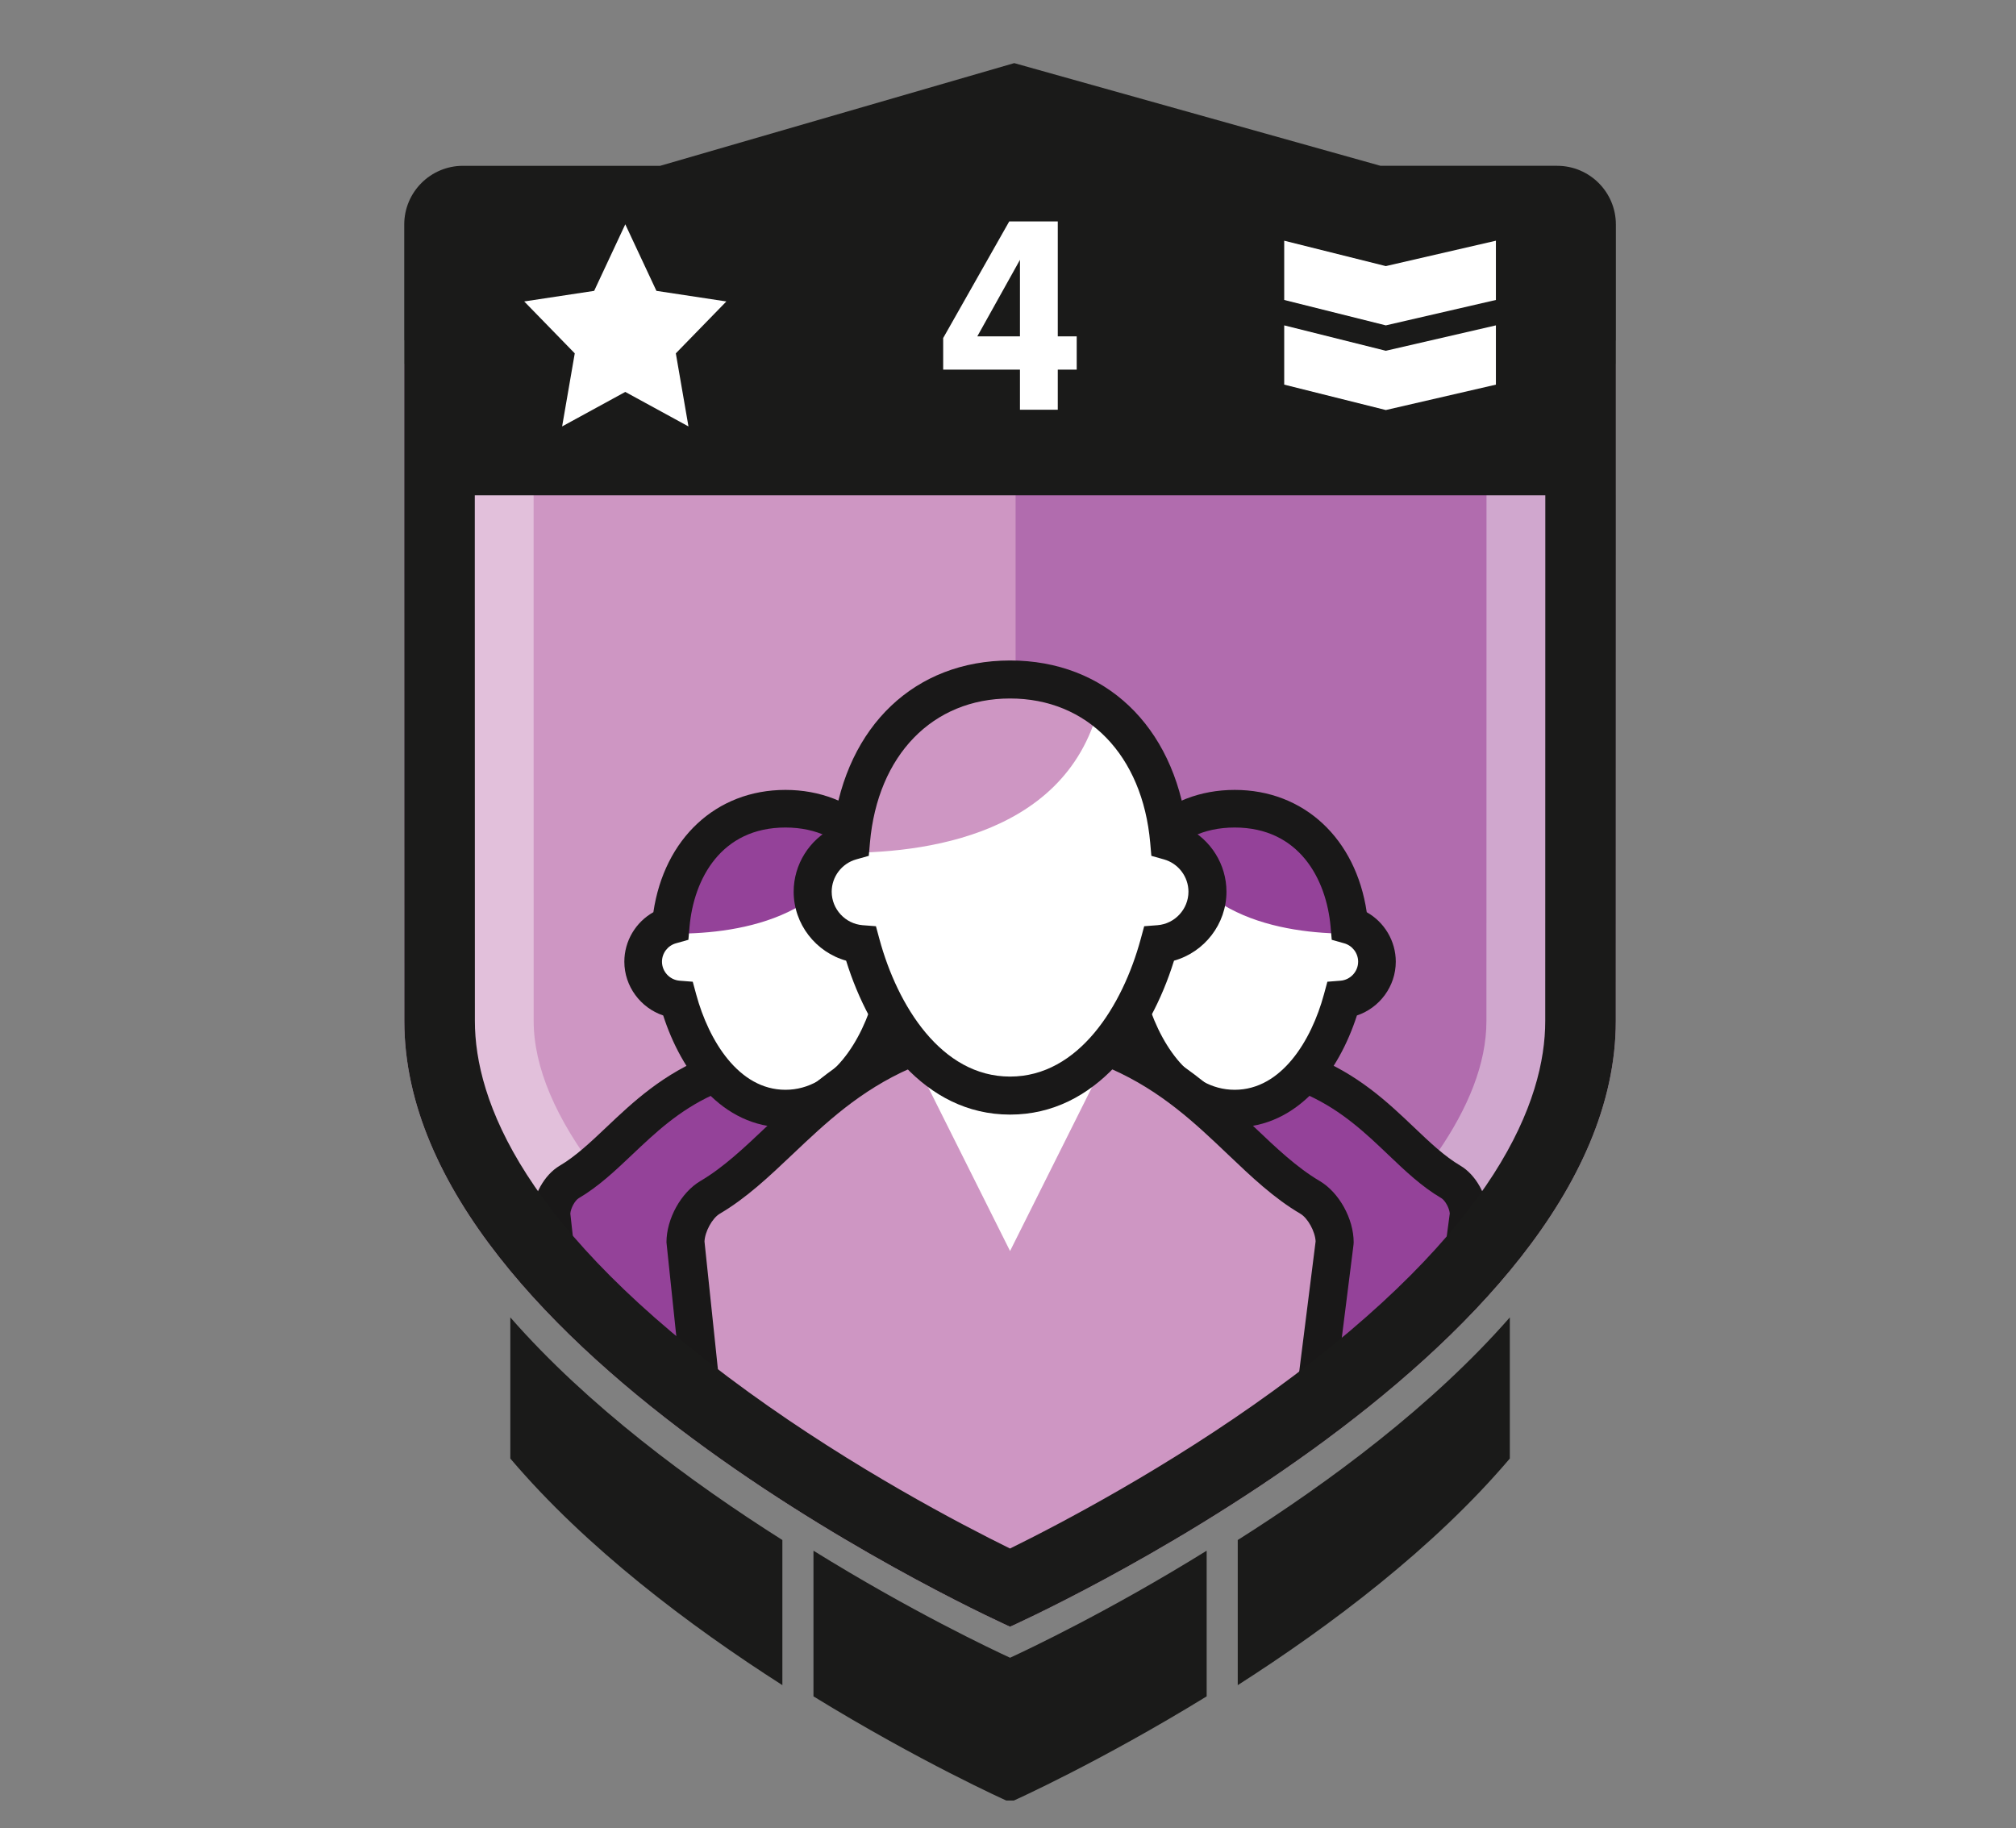<?xml version="1.0" encoding="utf-8"?>
<!-- Generator: Adobe Illustrator 16.0.0, SVG Export Plug-In . SVG Version: 6.00 Build 0)  -->
<!DOCTYPE svg PUBLIC "-//W3C//DTD SVG 1.1//EN" "http://www.w3.org/Graphics/SVG/1.1/DTD/svg11.dtd">
<svg version="1.1" id="Layer_1" xmlns="http://www.w3.org/2000/svg" xmlns:xlink="http://www.w3.org/1999/xlink" x="0px" y="0px"
	 width="215px" height="195px" viewBox="0 0 215 195" enable-background="new 0 0 215 195" xml:space="preserve">
<rect x="0" y="0" width="215" height="195" fill="#808080" stroke="none"/>
<path fill="#1A1A19" d="M128.686,165.387c-10.386,6.445-19.062,10.538-20.965,11.416c-1.905-0.878-10.58-4.971-20.967-11.416v0.492
	c-0.003-0.002,0.004-0.006,0-0.008v15.052c11.415,7.013,20.568,11.111,20.568,11.111l0.399-0.001l0.399,0.001
	c0,0,9.152-4.1,20.566-11.111v-15.052c-0.004,0.002,0.004,0.006,0,0.008V165.387L128.686,165.387z"/>
<path fill="#1A1A19" d="M83.438,164.249c-9.748-6.171-20.759-14.313-29.014-23.745v15.052c8.118,9.568,19.145,17.857,29.014,24.17
	v-15.052c-0.004-0.002,0.003-0.005,0-0.007V164.249z"/>
<path fill="#1A1A19" d="M132.002,164.249v0.418c-0.004,0.002,0.004,0.005,0,0.007v15.052c9.869-6.313,20.896-14.602,29.016-24.17
	v-15.052C152.76,149.938,141.75,158.078,132.002,164.249"/>
<path fill="#CE96C3" d="M43.111,38.809v20.303l0.008,49.779c0,35.68,64.601,64.603,64.601,64.603s64.601-28.923,64.601-64.603
	l0.008-49.779V38.809H43.111z"/>
<g opacity="0.5">
	<g>
		<g>
			<defs>
				<rect id="SVGID_1_" x="108.311" y="40.09" width="60.029" height="127.58"/>
			</defs>
			<clipPath id="SVGID_2_">
				<use xlink:href="#SVGID_1_"  overflow="visible"/>
			</clipPath>
			<path clip-path="url(#SVGID_2_)" fill="#944299" d="M108.439,167.666c5.59-2.753,17.619-9.048,29.468-17.652
				c9.19-6.674,16.454-13.391,21.588-19.966c5.866-7.514,8.841-14.723,8.841-21.427V61.396V40.091h-60.025v127.511
				C108.354,167.623,108.398,167.646,108.439,167.666"/>
		</g>
	</g>
</g>
<g opacity="0.4">
	<g>
		<g>
			<defs>
				<rect id="SVGID_3_" x="43.11" y="36.3" width="129.22" height="137.19"/>
			</defs>
			<clipPath id="SVGID_4_">
				<use xlink:href="#SVGID_3_"  overflow="visible"/>
			</clipPath>
			<path clip-path="url(#SVGID_4_)" fill="#FFFFFF" d="M158.531,50.097v9.013l-0.008,49.782c0,18.216-31.199,39.306-50.76,49.273
				c-5.696-2.925-14.985-8.062-24.254-14.771c-17.149-12.412-26.594-24.667-26.594-34.505L56.907,59.11v-9.015L158.531,50.097
				 M172.328,36.3H43.111v22.812l0.009,49.78c0,35.678,64.6,64.601,64.6,64.601s64.6-28.923,64.6-64.601l0.009-49.78L172.328,36.3
				L172.328,36.3z"/>
		</g>
	</g>
</g>
<g>
	<g>
		<defs>
			<path id="SVGID_5_" d="M43.111,35.798V58.61l0.008,49.779c0,35.68,64.6,64.603,64.6,64.603s64.602-28.923,64.602-64.603
				l0.009-49.779V35.798H43.111z"/>
		</defs>
		<clipPath id="SVGID_6_">
			<use xlink:href="#SVGID_5_"  overflow="visible"/>
		</clipPath>
		<path clip-path="url(#SVGID_6_)" fill="#944299" d="M154.73,126.058c-4.861-2.862-8.027-8.628-15.66-11.615
			c-1.934,2.166-4.391,3.569-7.316,3.569c-2.943,0-5.416-1.424-7.354-3.615c-7.647,2.974-10.893,8.783-15.779,11.661
			c-1.07,0.631-1.894,2.216-1.894,3.457l3.371,30.5h42.482l4.045-30.5C156.625,128.272,155.802,126.688,154.73,126.058"/>
	</g>
	<g>
		<defs>
			<path id="SVGID_7_" d="M43.111,35.798V58.61l0.008,49.779c0,35.68,64.6,64.603,64.6,64.603s64.602-28.923,64.602-64.603
				l0.009-49.779V35.798H43.111z"/>
		</defs>
		<clipPath id="SVGID_8_">
			<use xlink:href="#SVGID_7_"  overflow="visible"/>
		</clipPath>
		<path clip-path="url(#SVGID_8_)" fill="#191818" d="M154.338,162.022H108.3l-3.581-32.51c0-1.986,1.239-4.218,2.883-5.186
			c1.71-1.008,3.294-2.508,4.971-4.095c2.845-2.697,6.069-5.751,11.099-7.707l1.305-0.51l0.928,1.051
			c1.724,1.949,3.691,2.938,5.852,2.938c2.145,0,4.102-0.976,5.816-2.898l0.93-1.041l1.3,0.508c5.017,1.963,8.204,5,11.021,7.681
			c1.658,1.58,3.227,3.072,4.93,4.075c1.643,0.968,2.882,3.198,2.882,5.186l-0.017,0.266L154.338,162.022z M111.895,158.008h38.926
			l3.793-28.594c-0.049-0.569-0.492-1.387-0.9-1.627c-2.1-1.237-3.83-2.883-5.66-4.628c-2.412-2.297-4.898-4.665-8.512-6.336
			c-2.271,2.096-4.938,3.195-7.786,3.195c-2.87,0-5.554-1.114-7.835-3.24c-3.629,1.67-6.145,4.055-8.587,6.368
			c-1.847,1.75-3.59,3.4-5.694,4.641c-0.412,0.242-0.861,1.075-0.902,1.645L111.895,158.008z"/>
	</g>
	<g>
		<defs>
			<path id="SVGID_9_" d="M43.111,35.798V58.61l0.008,49.779c0,35.68,64.6,64.603,64.6,64.603s64.602-28.923,64.602-64.603
				l0.009-49.779V35.798H43.111z"/>
		</defs>
		<clipPath id="SVGID_10_">
			<use xlink:href="#SVGID_9_"  overflow="visible"/>
		</clipPath>
		<path clip-path="url(#SVGID_10_)" fill="#FFFFFF" d="M143.902,98.674c-0.066-0.746-0.178-1.473-0.326-2.178
			c-1.26-5.914-5.441-10.245-11.9-10.245c-6.458,0-10.643,4.331-11.898,10.245c-0.149,0.705-0.262,1.432-0.327,2.178
			c-1.699,0.479-2.945,2.038-2.945,3.892c0,2.124,1.64,3.862,3.722,4.028c1.647,6.073,5.625,11.644,11.451,11.644
			c5.825,0,9.803-5.569,11.45-11.644c2.082-0.166,3.722-1.904,3.722-4.028C146.848,100.712,145.602,99.153,143.902,98.674"/>
	</g>
	<g>
		<defs>
			<path id="SVGID_11_" d="M43.111,35.798V58.61l0.008,49.779c0,35.68,64.6,64.603,64.6,64.603s64.602-28.923,64.602-64.603
				l0.009-49.779V35.798H43.111z"/>
		</defs>
		<clipPath id="SVGID_12_">
			<use xlink:href="#SVGID_11_"  overflow="visible"/>
		</clipPath>
		<path clip-path="url(#SVGID_12_)" fill="#FFFFFF" d="M119.449,98.674c0.066-0.746,0.178-1.473,0.326-2.178
			c0.733-3.451,2.467-6.361,5.063-8.188c2.627,10.412,14.548,11.438,20.662,11.25c0.824,0.739,1.347,1.811,1.347,3.008
			c0,2.124-1.64,3.862-3.722,4.028c-1.647,6.073-5.625,11.644-11.451,11.644c-5.825,0-9.803-5.569-11.45-11.644
			c-2.082-0.166-3.722-1.904-3.722-4.028C116.504,100.712,117.75,99.153,119.449,98.674"/>
	</g>
	<g>
		<defs>
			<path id="SVGID_13_" d="M43.111,35.798V58.61l0.008,49.779c0,35.68,64.6,64.603,64.6,64.603s64.602-28.923,64.602-64.603
				l0.009-49.779V35.798H43.111z"/>
		</defs>
		<clipPath id="SVGID_14_">
			<use xlink:href="#SVGID_13_"  overflow="visible"/>
		</clipPath>
		<path clip-path="url(#SVGID_14_)" fill="#944299" d="M124.338,88.308c1.854-1.304,4.146-2.057,6.836-2.057
			c6.459,0,10.643,4.33,11.9,10.244c0.15,0.706,0.262,1.433,0.326,2.179c0.604,0.17,1.146,0.478,1.6,0.883
			C138.887,99.744,126.967,98.72,124.338,88.308"/>
	</g>
	<g>
		<defs>
			<path id="SVGID_15_" d="M43.111,35.798V58.61l0.008,49.779c0,35.68,64.6,64.603,64.6,64.603s64.602-28.923,64.602-64.603
				l0.009-49.779V35.798H43.111z"/>
		</defs>
		<clipPath id="SVGID_16_">
			<use xlink:href="#SVGID_15_"  overflow="visible"/>
		</clipPath>
		<path clip-path="url(#SVGID_16_)" fill="#191818" d="M131.676,120.243c-6.796,0-11.105-5.964-13.035-11.94
			c-2.41-0.809-4.144-3.103-4.144-5.737c0-2.214,1.222-4.225,3.096-5.277c1.162-7.853,6.697-13.043,14.083-13.043
			c7.387,0,12.922,5.19,14.083,13.043c1.874,1.054,3.097,3.063,3.097,5.277c0,2.636-1.732,4.93-4.144,5.737
			C142.781,114.279,138.471,120.243,131.676,120.243 M131.676,88.258c-6.854,0-9.777,5.474-10.229,10.592l-0.121,1.381l-1.332,0.377
			c-0.873,0.246-1.483,1.051-1.483,1.958c0,1.054,0.823,1.944,1.874,2.028l1.408,0.111l0.369,1.364
			c1.333,4.912,4.533,10.161,9.514,10.161c4.981,0,8.182-5.249,9.514-10.161l0.371-1.364l1.406-0.111
			c1.051-0.084,1.875-0.976,1.875-2.028c0-0.907-0.611-1.712-1.484-1.958l-1.332-0.376l-0.121-1.382
			C141.453,93.73,138.529,88.258,131.676,88.258"/>
	</g>
	<g>
		<defs>
			<path id="SVGID_17_" d="M43.111,35.798V58.61l0.008,49.779c0,35.68,64.6,64.603,64.6,64.603s64.602-28.923,64.602-64.603
				l0.009-49.779V35.798H43.111z"/>
		</defs>
		<clipPath id="SVGID_18_">
			<use xlink:href="#SVGID_17_"  overflow="visible"/>
		</clipPath>
		<path clip-path="url(#SVGID_18_)" fill="#944299" d="M106.82,126.058c-4.862-2.862-8.029-8.628-15.661-11.615
			c-1.933,2.166-4.391,3.569-7.316,3.569c-2.944,0-5.417-1.424-7.355-3.615c-7.648,2.974-10.892,8.783-15.779,11.661
			c-1.07,0.631-1.894,2.216-1.894,3.457l3.371,33.01h42.482l4.046-33.01C108.714,128.272,107.89,126.688,106.82,126.058"/>
	</g>
	<g>
		<defs>
			<path id="SVGID_19_" d="M43.111,35.798V58.61l0.008,49.779c0,35.68,64.6,64.603,64.6,64.603s64.602-28.923,64.602-64.603
				l0.009-49.779V35.798H43.111z"/>
		</defs>
		<clipPath id="SVGID_20_">
			<use xlink:href="#SVGID_19_"  overflow="visible"/>
		</clipPath>
		<path clip-path="url(#SVGID_20_)" fill="#191818" d="M106.425,162.022H60.388l-3.581-32.51c0-1.986,1.239-4.218,2.883-5.186
			c1.711-1.008,3.294-2.508,4.971-4.095c2.845-2.696,6.07-5.751,11.099-7.707l1.304-0.51l0.927,1.051
			c1.723,1.949,3.692,2.938,5.851,2.938c2.145,0,4.102-0.976,5.818-2.898l0.929-1.041l1.3,0.508c5.014,1.963,8.204,5,11.018,7.68
			c1.66,1.581,3.228,3.073,4.93,4.076c1.644,0.968,2.883,3.198,2.883,5.186l-0.018,0.266L106.425,162.022z M63.983,158.008h38.926
			l3.793-28.594c-0.049-0.569-0.494-1.387-0.901-1.627c-2.101-1.237-3.83-2.884-5.662-4.628c-2.412-2.297-4.899-4.665-8.51-6.336
			c-2.271,2.096-4.938,3.195-7.787,3.195c-2.87,0-5.553-1.114-7.834-3.24c-3.629,1.67-6.146,4.055-8.587,6.369
			c-1.846,1.749-3.59,3.399-5.695,4.64c-0.411,0.242-0.861,1.075-0.902,1.645L63.983,158.008z"/>
	</g>
	<g>
		<defs>
			<path id="SVGID_21_" d="M43.111,35.798V58.61l0.008,49.779c0,35.68,64.6,64.603,64.6,64.603s64.602-28.923,64.602-64.603
				l0.009-49.779V35.798H43.111z"/>
		</defs>
		<clipPath id="SVGID_22_">
			<use xlink:href="#SVGID_21_"  overflow="visible"/>
		</clipPath>
		<path clip-path="url(#SVGID_22_)" fill="#FFFFFF" d="M95.991,98.674c-0.066-0.746-0.177-1.473-0.327-2.178
			c-1.258-5.914-5.441-10.245-11.9-10.245c-6.458,0-10.641,4.331-11.899,10.245c-0.149,0.705-0.261,1.432-0.327,2.178
			c-1.699,0.479-2.946,2.038-2.946,3.892c0,2.124,1.64,3.862,3.722,4.028c1.648,6.073,5.625,11.644,11.45,11.644
			c5.826,0,9.803-5.569,11.451-11.644c2.082-0.166,3.722-1.904,3.722-4.028C98.937,100.712,97.689,99.153,95.991,98.674"/>
	</g>
	<g>
		<defs>
			<path id="SVGID_23_" d="M43.111,35.798V58.61l0.008,49.779c0,35.68,64.6,64.603,64.6,64.603s64.602-28.923,64.602-64.603
				l0.009-49.779V35.798H43.111z"/>
		</defs>
		<clipPath id="SVGID_24_">
			<use xlink:href="#SVGID_23_"  overflow="visible"/>
		</clipPath>
		<path clip-path="url(#SVGID_24_)" fill="#FFFFFF" d="M71.538,98.674c0.066-0.746,0.177-1.473,0.327-2.178
			c0.734-3.451,2.466-6.361,5.063-8.188c2.628,10.412,14.548,11.438,20.662,11.25c0.825,0.739,1.347,1.811,1.347,3.008
			c0,2.124-1.64,3.862-3.722,4.028c-1.648,6.073-5.625,11.644-11.45,11.644c-5.826,0-9.803-5.569-11.451-11.644
			c-2.082-0.166-3.722-1.904-3.722-4.028C68.592,100.712,69.838,99.153,71.538,98.674"/>
	</g>
	<g>
		<defs>
			<path id="SVGID_25_" d="M43.111,35.798V58.61l0.008,49.779c0,35.68,64.6,64.603,64.6,64.603s64.602-28.923,64.602-64.603
				l0.009-49.779V35.798H43.111z"/>
		</defs>
		<clipPath id="SVGID_26_">
			<use xlink:href="#SVGID_25_"  overflow="visible"/>
		</clipPath>
		<path clip-path="url(#SVGID_26_)" fill="#944299" d="M91.569,88.308c-1.854-1.304-4.147-2.057-6.837-2.057
			c-6.459,0-10.642,4.33-11.9,10.244c-0.15,0.706-0.261,1.433-0.326,2.179c-0.603,0.17-1.146,0.478-1.599,0.883
			C77.02,99.744,88.941,98.72,91.569,88.308"/>
	</g>
	<g>
		<defs>
			<path id="SVGID_27_" d="M43.111,35.798V58.61l0.008,49.779c0,35.68,64.6,64.603,64.6,64.603s64.602-28.923,64.602-64.603
				l0.009-49.779V35.798H43.111z"/>
		</defs>
		<clipPath id="SVGID_28_">
			<use xlink:href="#SVGID_27_"  overflow="visible"/>
		</clipPath>
		<path clip-path="url(#SVGID_28_)" fill="#191818" d="M83.764,120.243c-6.796,0-11.107-5.964-13.036-11.94
			c-2.41-0.809-4.144-3.103-4.144-5.737c0-2.214,1.222-4.225,3.096-5.277c1.162-7.853,6.697-13.043,14.083-13.043
			c7.386,0,12.921,5.19,14.083,13.043c1.874,1.054,3.096,3.063,3.096,5.277c0,2.636-1.733,4.93-4.143,5.737
			C94.87,114.279,90.56,120.243,83.764,120.243 M83.764,88.258c-6.854,0-9.777,5.474-10.228,10.592l-0.121,1.382l-1.333,0.376
			c-0.873,0.246-1.484,1.051-1.484,1.958c0,1.054,0.824,1.944,1.875,2.028l1.407,0.111l0.37,1.364
			c1.333,4.912,4.532,10.161,9.514,10.161c4.981,0,8.181-5.249,9.514-10.161l0.369-1.364l1.408-0.111
			c1.051-0.084,1.874-0.976,1.874-2.028c0-0.907-0.61-1.712-1.483-1.958l-1.333-0.377l-0.121-1.381
			C93.541,93.73,90.618,88.258,83.764,88.258"/>
	</g>
	<g>
		<defs>
			<path id="SVGID_29_" d="M43.111,35.798V58.61l0.008,49.779c0,35.68,64.6,64.603,64.6,64.603s64.602-28.923,64.602-64.603
				l0.009-49.779V35.798H43.111z"/>
		</defs>
		<clipPath id="SVGID_30_">
			<use xlink:href="#SVGID_29_"  overflow="visible"/>
		</clipPath>
		<path clip-path="url(#SVGID_30_)" fill="#CE96C3" d="M139.709,127.699c-6.746-3.973-11.141-11.973-21.73-16.116
			c-2.681,3.006-6.09,4.953-10.147,4.953c-4.086,0-7.516-1.977-10.206-5.019c-10.612,4.127-15.112,12.188-21.893,16.182
			c-1.484,0.875-2.628,3.074-2.628,4.797l4.678,44.576h58.94l5.614-44.576C142.337,130.773,141.193,128.574,139.709,127.699"/>
	</g>
	<g>
		<defs>
			<path id="SVGID_31_" d="M43.111,35.798V58.61l0.008,49.779c0,35.68,64.6,64.603,64.6,64.603s64.602-28.923,64.602-64.603
				l0.009-49.779V35.798H43.111z"/>
		</defs>
		<clipPath id="SVGID_32_">
			<use xlink:href="#SVGID_31_"  overflow="visible"/>
		</clipPath>
		<path clip-path="url(#SVGID_32_)" fill="#191818" d="M138.512,179.101H75.956l-4.88-46.604c0-2.513,1.559-5.325,3.627-6.543
			c2.449-1.44,4.675-3.552,7.033-5.785c3.897-3.691,8.314-7.878,15.154-10.538l1.317-0.512l0.936,1.059
			c2.542,2.875,5.465,4.334,8.687,4.334c3.199,0,6.105-1.438,8.637-4.276l0.938-1.052l1.313,0.514
			c6.819,2.669,11.187,6.83,15.041,10.499c2.335,2.223,4.541,4.323,6.979,5.759c2.068,1.218,3.627,4.03,3.627,6.543l-0.016,0.253
			L138.512,179.101z M79.606,175.045h55.33l5.371-42.655c-0.052-1.048-0.832-2.476-1.627-2.942
			c-2.841-1.672-5.209-3.929-7.718-6.317c-3.496-3.329-7.104-6.764-12.481-9.143c-3.086,3.001-6.744,4.578-10.651,4.578
			c-3.936,0-7.615-1.601-10.716-4.642c-5.401,2.375-9.051,5.834-12.59,9.188c-2.529,2.396-4.918,4.661-7.764,6.336
			c-0.799,0.471-1.585,1.911-1.628,2.96L79.606,175.045z"/>
	</g>
	<g>
		<defs>
			<path id="SVGID_33_" d="M43.111,35.798V58.61l0.008,49.779c0,35.68,64.6,64.603,64.6,64.603s64.602-28.923,64.602-64.603
				l0.009-49.779V35.798H43.111z"/>
		</defs>
		<clipPath id="SVGID_34_">
			<use xlink:href="#SVGID_33_"  overflow="visible"/>
		</clipPath>
		<polygon clip-path="url(#SVGID_34_)" fill="#FFFFFF" points="98.689,115.363 116.75,115.363 107.72,133.425 		"/>
	</g>
	<g>
		<defs>
			<path id="SVGID_35_" d="M43.111,35.798V58.61l0.008,49.779c0,35.68,64.6,64.603,64.6,64.603s64.602-28.923,64.602-64.603
				l0.009-49.779V35.798H43.111z"/>
		</defs>
		<clipPath id="SVGID_36_">
			<use xlink:href="#SVGID_35_"  overflow="visible"/>
		</clipPath>
		<path clip-path="url(#SVGID_36_)" fill="#FFFFFF" d="M124.684,89.705c-0.091-1.035-0.244-2.043-0.453-3.022
			c-1.746-8.206-7.549-14.214-16.51-14.214c-8.962,0-14.765,6.008-16.511,14.214c-0.208,0.979-0.362,1.987-0.453,3.022
			c-2.357,0.666-4.087,2.828-4.087,5.397c0,2.947,2.274,5.36,5.164,5.592c2.286,8.425,7.804,16.152,15.887,16.152
			c8.082,0,13.602-7.729,15.887-16.152c2.89-0.23,5.164-2.645,5.164-5.592C128.771,92.533,127.041,90.371,124.684,89.705"/>
	</g>
	<g>
		<defs>
			<path id="SVGID_37_" d="M43.111,35.798V58.61l0.008,49.779c0,35.68,64.6,64.603,64.6,64.603s64.602-28.923,64.602-64.603
				l0.009-49.779V35.798H43.111z"/>
		</defs>
		<clipPath id="SVGID_38_">
			<use xlink:href="#SVGID_37_"  overflow="visible"/>
		</clipPath>
		<path clip-path="url(#SVGID_38_)" fill="#FFFFFF" d="M124.684,89.705c-0.091-1.035-0.244-2.043-0.453-3.022
			c-1.019-4.788-3.422-8.824-7.023-11.358c-3.646,14.445-20.186,15.867-28.668,15.606c-1.145,1.026-1.869,2.514-1.869,4.173
			c0,2.947,2.274,5.36,5.164,5.592c2.286,8.425,7.804,16.152,15.887,16.152c8.082,0,13.602-7.729,15.888-16.152
			c2.889-0.23,5.164-2.645,5.164-5.592C128.771,92.533,127.041,90.371,124.684,89.705"/>
	</g>
	<g>
		<defs>
			<path id="SVGID_39_" d="M43.111,35.798V58.61l0.008,49.779c0,35.68,64.6,64.603,64.6,64.603s64.602-28.923,64.602-64.603
				l0.009-49.779V35.798H43.111z"/>
		</defs>
		<clipPath id="SVGID_40_">
			<use xlink:href="#SVGID_39_"  overflow="visible"/>
		</clipPath>
		<path clip-path="url(#SVGID_40_)" fill="#CE96C3" d="M117.206,75.322c-2.572-1.81-5.754-2.854-9.486-2.854
			c-8.961,0-14.765,6.008-16.511,14.214c-0.208,0.979-0.362,1.987-0.453,3.022c-0.835,0.235-1.589,0.662-2.218,1.226
			C97.02,91.189,113.559,89.77,117.206,75.322"/>
	</g>
	<g>
		<defs>
			<path id="SVGID_41_" d="M43.111,35.798V58.61l0.008,49.779c0,35.68,64.6,64.603,64.6,64.603s64.602-28.923,64.602-64.603
				l0.009-49.779V35.798H43.111z"/>
		</defs>
		<clipPath id="SVGID_42_">
			<use xlink:href="#SVGID_41_"  overflow="visible"/>
		</clipPath>
		<path clip-path="url(#SVGID_42_)" fill="#191818" d="M107.72,118.875c-9.162,0-14.952-8.262-17.484-16.416
			c-3.231-0.904-5.594-3.896-5.594-7.356c0-2.919,1.685-5.56,4.233-6.833c1.432-10.875,8.719-17.827,18.845-17.827
			c10.127,0,17.414,6.951,18.846,17.827c2.548,1.275,4.232,3.914,4.232,6.833c0,3.46-2.363,6.452-5.594,7.356
			C122.672,110.613,116.883,118.875,107.72,118.875 M107.72,74.496c-8.256,0-14.122,6.039-14.944,15.388l-0.123,1.394l-1.347,0.38
			c-1.536,0.435-2.609,1.852-2.609,3.446c0,1.854,1.447,3.423,3.296,3.57l1.423,0.111l0.373,1.377
			c1.923,7.087,6.592,14.658,13.931,14.658c7.338,0,12.008-7.571,13.93-14.658l0.375-1.377l1.423-0.111
			c1.849-0.147,3.297-1.716,3.297-3.57c0-1.596-1.073-3.013-2.61-3.446l-1.346-0.38l-0.123-1.394
			C121.843,80.535,115.977,74.496,107.72,74.496"/>
	</g>
</g>
<path fill="#1A1A19" d="M172.328,23.947c0-3.458-2.803-6.263-6.262-6.263h-18.838L108.164,6.732L70.403,17.685H49.372
	c-3.458,0-6.261,2.805-6.261,6.263v12.352v22.813l0.008,49.78c0,35.679,64.601,64.602,64.601,64.602s64.6-28.923,64.6-64.602
	l0.008-49.78v-6.282V23.947z M164.803,59.109l-0.008,49.781c0,8.39-5.031,22.042-28.996,39.444
	c-11.291,8.199-22.754,14.198-28.082,16.821c-5.288-2.602-16.619-8.527-27.885-16.684c-24.124-17.463-29.187-31.163-29.187-39.584
	l-0.009-49.779v-6.282h114.167V59.109z"/>
<path fill="#FFFFFF" d="M108.775,43.698v-4.274h-8.188v-3.371l7.044-12.435h5.178v12.253h2.019v3.553h-2.019v4.274H108.775z
	 M108.775,27.713l-4.546,8.158h4.546V27.713z"/>
<polygon fill="#FFFFFF" points="159.533,31.992 147.793,34.702 136.957,31.992 136.957,25.672 147.793,28.381 159.533,25.672 "/>
<polygon fill="#FFFFFF" points="159.533,41.023 147.793,43.732 136.957,41.023 136.957,34.702 147.793,37.411 159.533,34.702 "/>
<polygon fill="#FFFFFF" points="77.464,32.151 70.006,31.021 66.685,23.923 63.365,31.021 55.906,32.151 61.296,37.686 
	59.948,45.48 66.685,41.8 73.422,45.48 72.075,37.686 "/>
</svg>
